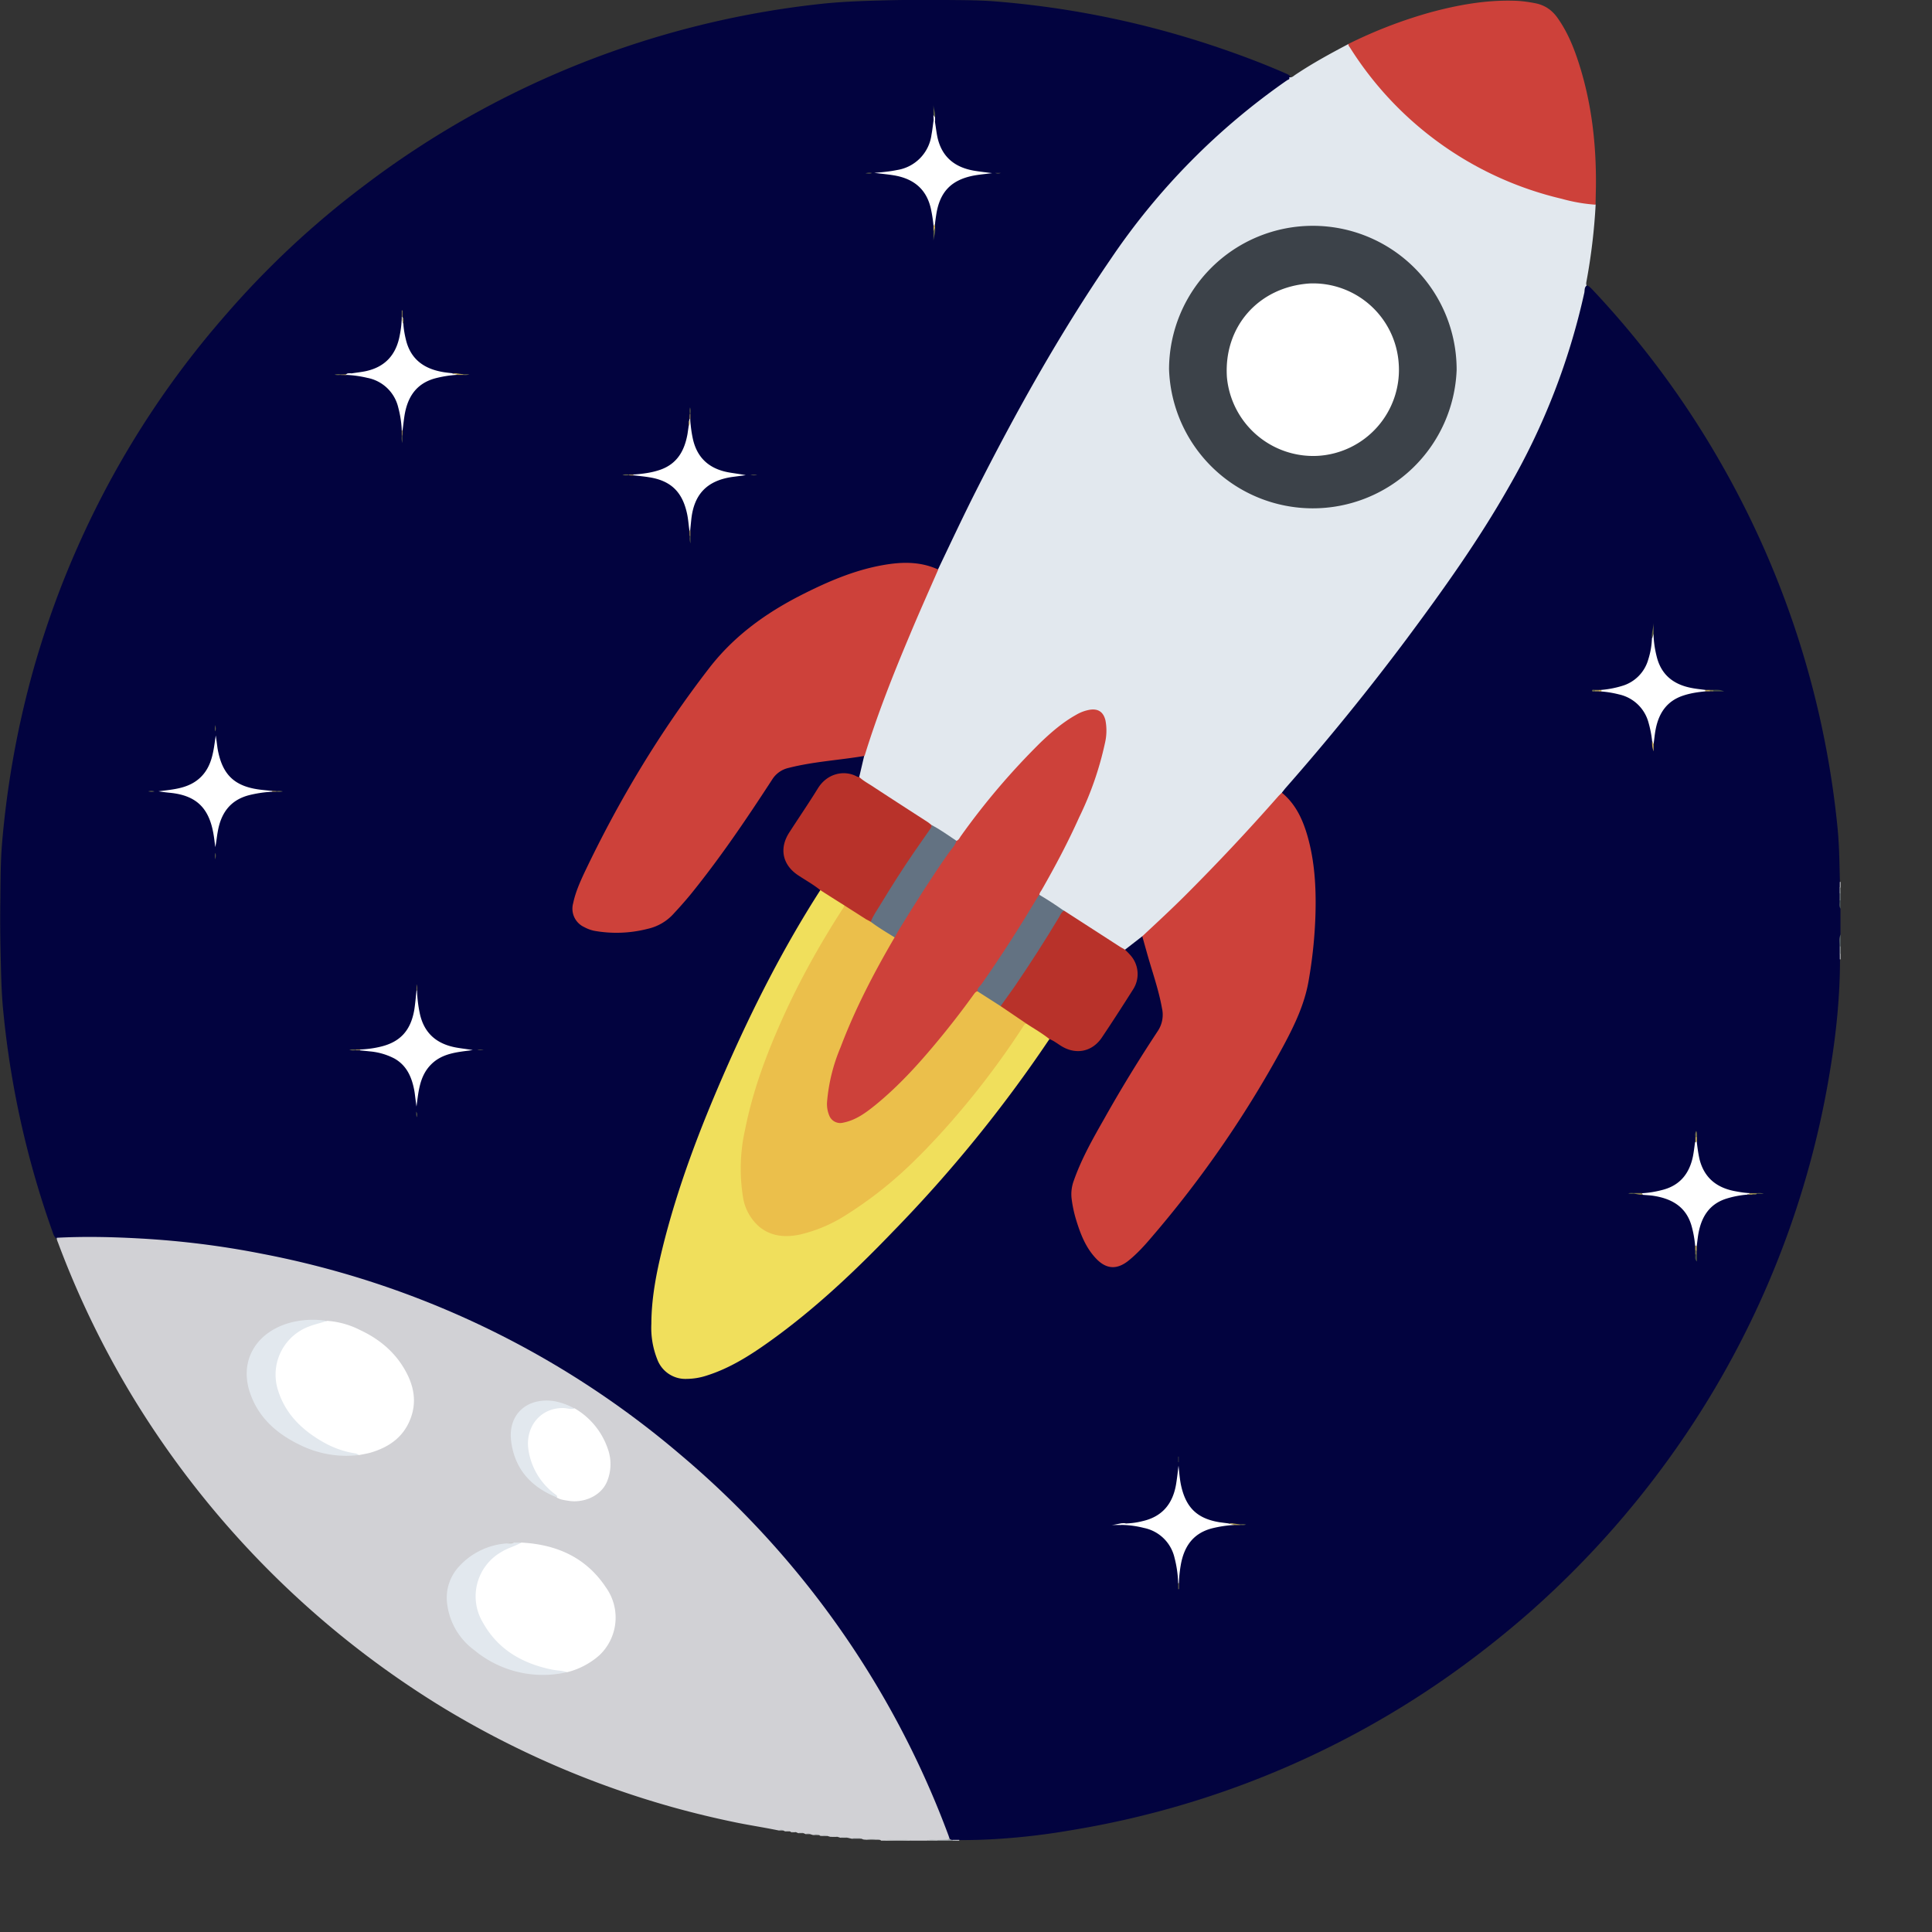 <svg viewBox="0 0 21 21" fill="none" xmlns="http://www.w3.org/2000/svg">
  <rect x="0" y="0" width="21" height="21" fill="#333333" stroke="none"/>
  <g clip-path="url(#keep_coinspot_icon)">
    <path
      d="M20.005 9.877v.28c-.011.043-.002.086-.005.13v.134c0 .395-.038.787-.102 1.177a9.922 9.922 0 0 1-1.558 3.97 10.13 10.13 0 0 1-1.724 1.966c-.276.241-.564.468-.864.68a9.906 9.906 0 0 1-4.105 1.679 7.4 7.4 0 0 1-.812.096 6.358 6.358 0 0 1-.415.012h-.063c-.02.001-.038 0-.052-.017-.037-.065-.059-.138-.085-.208a9.969 9.969 0 0 0-1.8-2.933 9.89 9.89 0 0 0-.564-.593 10.037 10.037 0 0 0-2.581-1.798 9.884 9.884 0 0 0-3.912-.979c-.238-.012-.475-.005-.713-.006-.014 0-.027 0-.04-.007-.021-.017-.03-.043-.038-.068a9.992 9.992 0 0 1-.537-2.406c-.02-.2-.023-.402-.028-.603a16.016 16.016 0 0 1-.003-.62c.002-.19.002-.38.016-.569a10.184 10.184 0 0 1 .367-2c.126-.429.278-.848.46-1.256a9.903 9.903 0 0 1 1.598-2.506 9.713 9.713 0 0 1 1.507-1.41A9.985 9.985 0 0 1 8.925.042c.242-.026.484-.033.727-.039.213-.005.424-.005.636-.003.18.002.36.001.538.016a10 10 0 0 1 2.444.51c.235.08.466.168.694.267.02.01.04.015.056.032.02.041-.011.058-.037.075a5.33 5.33 0 0 0-.322.237c-.153.122-.303.25-.447.384a8.057 8.057 0 0 0-1.284 1.55c-.32.49-.617.994-.896 1.507a25.71 25.71 0 0 0-.54 1.043c-.078.16-.155.317-.226.48-.016.032-.027.068-.058.092-.016.008-.033.006-.049 0-.198-.077-.402-.064-.604-.023a2.839 2.839 0 0 0-.629.214 4.964 4.964 0 0 0-.699.396 1.877 1.877 0 0 0-.381.357c-.465.545-.837 1.153-1.181 1.78a6.196 6.196 0 0 0-.378.787.48.48 0 0 0-.04.18.187.187 0 0 0 .093.161.459.459 0 0 0 .217.07c.196.013.388 0 .575-.069a.507.507 0 0 0 .191-.142c.184-.195.345-.41.502-.628.193-.269.382-.542.56-.82a.287.287 0 0 1 .173-.126c.18-.05.364-.065.546-.09.08-.012.159-.028.238-.034.022-.002.043-.007.06.012a.054.054 0 0 1 .005.043c-.018.058-.026.12-.048.176-.019.028-.045.023-.07.013-.143-.055-.287-.012-.38.133-.106.166-.216.331-.322.498a.294.294 0 0 0 .086.408c.067.046.138.087.205.133.02.014.042.027.048.055.002.025-.012.045-.024.064-.26.402-.49.821-.7 1.251a16.002 16.002 0 0 0-.689 1.618 8.34 8.34 0 0 0-.365 1.286 2.726 2.726 0 0 0-.045.631.625.625 0 0 0 .079.282.298.298 0 0 0 .265.157.895.895 0 0 0 .409-.104 3.39 3.39 0 0 0 .6-.374c.222-.164.428-.344.633-.529.205-.186.402-.379.595-.578.307-.32.604-.652.886-.996.276-.338.543-.684.783-1.048.012-.019.024-.039.047-.049.028-.008.049.007.07.02.037.02.07.045.107.063a.29.29 0 0 0 .366-.086c.053-.068.095-.14.141-.212.067-.103.136-.206.201-.31.086-.139.077-.259-.032-.384-.014-.018-.032-.034-.029-.06.053-.064.11-.124.193-.146.018.01.024.027.03.045.065.243.152.48.199.727a.369.369 0 0 1-.056.285c-.292.452-.578.908-.814 1.393-.042.087-.08.176-.104.27-.027.11.003.215.03.32.042.153.096.302.2.427.06.072.133.125.233.105a.35.35 0 0 0 .168-.104c.146-.14.276-.295.402-.452.374-.467.718-.955 1.024-1.47.159-.267.306-.539.412-.832a2.1 2.1 0 0 0 .09-.429 5.27 5.27 0 0 0 .042-.517 2.764 2.764 0 0 0-.078-.82.98.98 0 0 0-.25-.466.065.065 0 0 1-.02-.033c-.003-.032.017-.053.036-.074.429-.486.839-.988 1.229-1.505.377-.498.74-1.007 1.064-1.54.279-.46.512-.942.694-1.449.102-.289.187-.583.25-.884.006-.028.006-.063.047-.068.027.007.044.028.063.047a9.91 9.91 0 0 1 1.426 1.939 9.937 9.937 0 0 1 1.24 3.938c.017.187.018.375.023.563v.194c.004.031-.005.063.006.093Z"
      fill="#02033F" />
    <path
      d="M9.408 19.996a.07.07 0 0 1-.043-.01.275.275 0 0 0-.107 0l-.044-.01a.154.154 0 0 0-.077 0l-.033-.01a.167.167 0 0 0-.077 0l-.034-.01a.123.123 0 0 0-.066 0c-.009 0-.017-.003-.022-.01a.13.13 0 0 0-.068 0l-.033-.01a.055.055 0 0 0-.047 0l-.023-.01a.09.09 0 0 0-.056 0l-.024-.01a.058.058 0 0 0-.048.001l-.02-.01a.066.066 0 0 0-.049 0 .16.16 0 0 1-.023-.01.06.06 0 0 0-.047 0c-.153-.032-.307-.055-.46-.086a10.247 10.247 0 0 1-.697-.168 10.027 10.027 0 0 1-2.497-1.083 10.128 10.128 0 0 1-3.375-3.384 9.947 9.947 0 0 1-.804-1.66c-.007-.02-.018-.039-.017-.062.303-.016.606-.009.91.008.445.025.888.08 1.326.167A9.864 9.864 0 0 1 7.4 15.815a9.932 9.932 0 0 1 2.912 4.142l.006.02c.01.027-.01.025-.027.025h-.099c-.038.003-.077-.006-.115.005h-.17a1.755 1.755 0 0 0-.29 0h-.04c-.01-.012-.027-.009-.04-.01a.416.416 0 0 0-.128 0Z"
      fill="#D1D1D5" />
    <path d="M9.615 20.007c.038-.02.08-.01.118-.009.057.002.116-.012.172.009h-.29Z" fill="#C5C8CA" />
    <path
      d="m10.185 20 .093-.003c.016 0 .034.003.037-.02a.042.042 0 0 0 .04.022c.005.002.005.004.003.006 0 .002-.003.002-.004.002h-.17c-.006-.003-.005-.006.002-.008Z"
      fill="#9DA4A8" />
    <path d="M19.996 10.288c0-.044-.009-.088.01-.13v.13c-.003.004-.006.004-.01 0Z" fill="#5A676D" />
    <path d="M10.187 19.999v.008h-.11c.035-.018.073-.008.11-.008Z" fill="#B7BBBD" />
    <path d="M20.005 9.877c-.018-.029-.008-.06-.009-.091.003-.005.006-.004.009.001v.09Z" fill="#4A5960" />
    <path d="m20.005 9.787-.009-.001v-.08c.003-.005.006-.005.01 0v.08Z" fill="#6E797F" />
    <path d="M19.996 10.288h.01v.08c-.003.004-.006.005-.009 0v-.08Z" fill="#9CA3A7" />
    <path d="M10.355 20.007c0-.003 0-.005.002-.008h.07c0 .003-.002.006 0 .009l-.072-.001Z" fill="#CBCFD1" />
    <path d="M20.005 9.707h-.009v-.06c.003-.006.006-.006.008 0l.001.06Z" fill="#9EA6A9" />
    <path d="M19.998 10.368h.008v.06h-.008v-.06Z" fill="#CACED1" />
    <path d="M20.006 9.647h-.008v-.06c.003-.002.006-.002.008 0v.06Z" fill="#CACED0" />
    <path
      d="M14.012.839c.027.008.045-.01.063-.023.187-.126.384-.233.583-.338a.16.16 0 0 1 .047.05 3.713 3.713 0 0 0 2.565 1.671c.026.004.054.004.074.025a6.5 6.5 0 0 1-.101.842c-.002.014-.003.026.003.038-.026.02-.02.051-.025.077a7.406 7.406 0 0 1-.82 2.111c-.327.577-.712 1.116-1.107 1.647a26.28 26.28 0 0 1-1.325 1.632l-.034.043c-.002.023-.016.039-.03.056a20.838 20.838 0 0 1-1.097 1.165c-.11.107-.221.211-.335.315-.016.015-.033.029-.057.027l-.188.146c-.028.02-.047-.004-.066-.016-.14-.09-.28-.18-.42-.272-.06-.042-.126-.078-.186-.124-.073-.047-.147-.093-.22-.142-.018-.012-.037-.022-.047-.042-.008-.033.013-.058.027-.083a9.84 9.84 0 0 0 .319-.6 4.73 4.73 0 0 0 .324-.827c.026-.098.048-.197.047-.3l-.001-.03c-.012-.138-.091-.188-.22-.137-.14.056-.256.149-.367.247-.36.321-.658.696-.945 1.082-.02.027-.035.062-.075.068-.033-.002-.057-.025-.083-.042a6.523 6.523 0 0 1-.195-.127c-.141-.088-.28-.18-.42-.271-.104-.068-.21-.135-.313-.205-.021-.014-.05-.025-.047-.059l.054-.23c-.016-.036.002-.069.013-.101.048-.152.103-.302.158-.452.172-.467.365-.925.57-1.379.016-.034.026-.073.062-.094.135-.282.267-.565.408-.844.44-.87.916-1.721 1.467-2.526A7.414 7.414 0 0 1 13.989.873c.01-.007.035-.009.023-.034Z"
      fill="#E2E8EE" />
    <path
      d="M12.416 10.177c.16-.149.32-.297.473-.45.346-.346.68-.702 1.002-1.068.013-.015.028-.028.042-.043.151.124.228.293.28.475.077.272.093.55.086.831a5.03 5.03 0 0 1-.076.745c-.044.25-.152.475-.27.696a11.84 11.84 0 0 1-1.434 2.083c-.076.09-.156.178-.248.253-.127.104-.245.1-.358-.02-.113-.119-.17-.269-.217-.423a1.378 1.378 0 0 1-.047-.219.422.422 0 0 1 .022-.202c.083-.237.206-.455.33-.672.182-.325.377-.643.583-.955a.319.319 0 0 0 .046-.25c-.036-.202-.105-.393-.16-.589l-.054-.192Zm-2.218-3.986c-.104.238-.21.474-.31.714-.18.427-.35.857-.487 1.3 0 .004-.005.008-.007.012-.274.046-.553.061-.823.13a.283.283 0 0 0-.177.125c-.28.431-.569.858-.894 1.258a4.528 4.528 0 0 1-.172.195.537.537 0 0 1-.292.172 1.363 1.363 0 0 1-.579.02.406.406 0 0 1-.107-.04.22.22 0 0 1-.12-.259c.024-.116.072-.225.122-.332.375-.789.823-1.534 1.358-2.226.27-.349.614-.596 1.001-.793.282-.143.57-.268.883-.324.206-.037.41-.042.604.048Z"
      fill="#CD413A" />
    <path
      d="M11.407 11.294a14.846 14.846 0 0 1-1.7 2.092c-.417.434-.854.847-1.346 1.198-.21.15-.428.288-.677.367a.721.721 0 0 1-.22.037.326.326 0 0 1-.32-.213.927.927 0 0 1-.064-.387c.001-.278.054-.55.12-.818.164-.666.408-1.304.683-1.931.298-.68.633-1.34 1.034-1.964.012-.011.026-.007.037 0 .075.045.15.089.22.144.004.004.007.01.01.016.01.03-.009.054-.024.078a9.1 9.1 0 0 0-.538.953 6.255 6.255 0 0 0-.473 1.272 2.48 2.48 0 0 0-.073.723.7.7 0 0 0 .127.389c.098.132.236.175.392.162.225-.02.422-.117.61-.234a4.17 4.17 0 0 0 .618-.482 8.296 8.296 0 0 0 1.256-1.51c.02-.028.033-.064.073-.071.021-.001.038.009.055.02l.163.106c.02.012.041.024.037.053Z"
      fill="#F0DF5C" />
    <path
      d="M9.174 9.839a36.559 36.559 0 0 1-.257-.163c-.075-.061-.16-.108-.24-.161-.172-.113-.21-.293-.098-.466.103-.16.21-.316.31-.478.104-.17.293-.203.426-.13.007.004.016.003.024.005.05.046.11.076.164.113.195.128.391.254.586.38l.035.028c.024.033 0 .057-.018.08-.075.108-.15.216-.223.325-.13.194-.252.392-.372.59-.013.022-.023.046-.044.06-.023.01-.042 0-.06-.012-.067-.042-.132-.088-.199-.13-.016-.01-.022-.027-.034-.041Zm2.232 1.455c-.079-.064-.167-.113-.25-.168a.186.186 0 0 1-.085-.036c-.05-.037-.105-.067-.157-.102-.019-.013-.04-.024-.045-.05 0-.025.015-.044.028-.063.212-.3.411-.606.6-.92.016-.026.027-.06.068-.057l.612.395.051.029a1 1 0 0 1 .056.057.308.308 0 0 1 .03.379c-.11.174-.222.348-.337.519-.106.158-.286.192-.446.09-.04-.025-.079-.056-.125-.073Z"
      fill="#B8322A" />
    <path
      d="M13.414 16.576a1.284 1.284 0 0 0-.246.038c-.202.055-.298.198-.333.394a1.478 1.478 0 0 0-.021.198l-.004.007-.004-.007a1.234 1.234 0 0 0-.04-.276.428.428 0 0 0-.332-.322 1.051 1.051 0 0 0-.256-.033c-.004-.017.009-.012.017-.013.017-.002.035.003.052-.003a.82.82 0 0 0 .172-.025c.216-.049.33-.191.365-.404.01-.062.017-.124.026-.199.009.084.014.156.03.225.054.235.177.351.415.39l.099.013c.018.013.047-.013.06.017Zm-9.5-5.168c.076-.004.15-.013.223-.031.214-.051.329-.177.367-.406.01-.067.016-.135.023-.203 0-.003.002-.005.003-.008 0 .003.002.005.003.008.003.082.012.162.029.243.045.217.182.336.395.375.06.011.12.017.182.028-.163.022-.331.031-.456.159-.123.126-.134.292-.156.455l-.011-.082c-.004-.03-.007-.06-.012-.089-.027-.146-.081-.275-.218-.352a.714.714 0 0 0-.267-.077l-.104-.011c-.007-.003-.006-.006 0-.009Zm-.96-2.802a1.323 1.323 0 0 0-.25.038c-.207.055-.305.201-.338.401-.01.054-.014.108-.026.163-.007-.052-.012-.104-.022-.156-.051-.278-.193-.408-.473-.435a1.697 1.697 0 0 1-.122-.016c.164-.021.332-.03.459-.154.126-.124.139-.289.163-.453l.01.068.009.069c.05.295.189.424.488.455l.104.011c.006.003.005.006-.001.009Zm4.54-2.839c-.01-.064-.013-.128-.028-.192-.052-.232-.178-.352-.414-.388-.056-.009-.112-.014-.168-.021-.007-.003-.007-.005 0-.008.1-.007.198-.019.293-.052.185-.065.264-.209.296-.39l.013-.089c.009-.02-.002-.042.007-.061v-.009c.004-.007.007-.006.009.001.005.068.013.135.027.202.045.219.183.339.399.376.059.01.118.017.178.029l-.152.02c-.27.041-.411.188-.44.461l-.012.119c-.001.008-.004.009-.008.002Zm2.669-4.44c.009.054.015.109.026.162.047.217.189.331.402.367.062.01.124.017.193.026-.074.01-.142.015-.208.028-.241.049-.363.18-.4.427-.005.033-.01.066-.013.099-.006.006.003.024-.016.019a1.564 1.564 0 0 0-.03-.192c-.05-.213-.192-.322-.4-.357-.067-.011-.135-.017-.214-.027.09-.007.17-.015.248-.031a.447.447 0 0 0 .374-.384c.01-.052.015-.105.023-.158.018-.003.009.016.015.021ZM4.367 4.676a1.145 1.145 0 0 0-.038-.246.427.427 0 0 0-.337-.323 1.23 1.23 0 0 0-.226-.032c-.007-.002-.008-.005-.001-.009.019-.011.04.001.06-.008.05-.008.1-.013.148-.023.213-.045.333-.179.372-.39a1.09 1.09 0 0 0 .022-.197c0-.003.002-.005.003-.008l.005.006c.013.022-.001.048.009.071.004.065.016.128.032.191.056.207.204.304.405.337.03.005.062.008.094.012.018.013.046-.012.059.017a1.241 1.241 0 0 0-.25.04c-.206.059-.297.209-.328.408-.008.051-.013.102-.02.153-.004.009-.007.008-.01.001Zm14.076 7.732c.007.065.016.129.03.192.05.199.182.307.377.346.057.011.115.021.173.023.002.026-.023.005-.03.016a1.032 1.032 0 0 0-.238.047c-.171.058-.255.187-.29.356-.011.052-.015.105-.023.158-.011.006-.013-.003-.017-.009a1.157 1.157 0 0 0-.038-.21c-.058-.207-.211-.296-.408-.328-.041-.007-.083-.008-.124-.012-.007-.004-.017-.006-.01-.017.08-.004.159-.018.236-.039.184-.051.282-.179.32-.359.01-.05.016-.102.023-.153.006-.008.008-.017.019-.011Zm-.47-5.518c.002.087.015.172.037.256.05.19.18.292.367.33.052.011.105.016.158.023.007.005.007.011 0 .016-.083.008-.164.02-.243.047-.175.059-.261.19-.295.362-.011.054-.015.108-.023.162-.025.001-.006-.022-.016-.029a1.196 1.196 0 0 0-.04-.205.426.426 0 0 0-.32-.304 1.132 1.132 0 0 0-.192-.032c-.006-.006-.006-.011 0-.017a1.08 1.08 0 0 0 .224-.043.417.417 0 0 0 .286-.288.854.854 0 0 0 .04-.23c.012-.013-.01-.039.018-.048Z"
      fill="#fff" />
    <path d="M17.975 6.89a.95.95 0 0 0-.017.049c-.011-.057.014-.111.017-.167v.118Z" fill="#5B5D48" />
    <path d="M18.625 7.498c.036-.001.072-.004.116.018h-.116c-.005-.006-.005-.012 0-.018Z" fill="#3D4844" />
    <path d="M12.248 16.559c-.023.006-.046.01-.069.017h-.097c.056-.003.109-.028.166-.017Z" fill="#fff" />
    <path d="M10.146 1.25v-.108c.002.046.026.09.018.137-.021 0-.008-.022-.018-.03Z" fill="#525747" />
    <path d="M10.164 2.476c.008.047-.012.091-.018.137v-.098c.011-.01-.01-.036.018-.039Z" fill="#5B5E49" />
    <path d="M18.445 13.636v.076c-.029-.027-.016-.053-.018-.077a.015.015 0 0 1 .018 0Z" fill="#444C45" />
    <path d="m17.958 8.057.016.03v.08a.246.246 0 0 1-.016-.11Z" fill="#C7AB5B" />
    <path d="M17.847 12.968a.15.15 0 0 0 .01.017c-.031.006-.06-.005-.09-.01l-.007-.003.007-.004h.08Z" fill="#837A4F" />
    <path d="M18.428 12.358c-.002-.02-.006-.041.01-.066.01.026.009.046.007.066-.006.005-.012.005-.017 0Z"
      fill="#716D4C" />
    <path d="m4.975 4.075-.059-.017c.04-.005.079.007.119.01l.007.004-.007.003h-.06Z" fill="#B39D57" />
    <path d="M13.415 16.576c-.02-.006-.04-.01-.06-.017.041-.006.08.007.12.01l.008.004-.008.004h-.06Z" fill="#A59355" />
    <path d="m18.994 12.985.03-.016h.07c.007.002.007.004 0 .008-.015.012-.035-.001-.05.009l-.05-.001Z" fill="#9D8D54" />
    <path d="m10.146 1.249.018.03v.048l-.016-.019-.002-.059Z" fill="#fff" />
    <path d="M18.428 12.358h.017v.05l-.017.009v-.06Z" fill="#B8A058" />
    <path d="M5.188 11.414c.022-.01.046-.007.07 0h-.07Z" fill="#606149" />
    <path d="m18.426 13.536.017.01v.05c-.011.006-.013-.004-.017-.01v-.05Z" fill="#B39D57" />
    <path d="M10.164 2.476a.658.658 0 0 0-.018.039v-.059l.016-.019c0 .013 0 .026.002.039Z" fill="#C9AD5B" />
    <path d="M8.23 5.16a.097.097 0 0 1-.072 0h.071Z" fill="#5F6049" />
    <path d="M18.535 7.515v-.016h.05c.007.005.007.011 0 .016h-.05Z" fill="#B29C57" />
    <path d="M2.34 7.883c.006.02.008.04.002.067-.013-.025-.002-.046-.003-.067Z" fill="#6A684B" />
    <path d="M10.878 1.88a.078.078 0 0 1-.06 0h.06Z" fill="#64644A" />
    <path d="m4.375 3.447-.008.001v-.074h.008v.073Z" fill="#8E8251" />
    <path d="M2.342 9.27a.121.121 0 0 1-.003.07c-.003-.029-.006-.05.003-.07Z" fill="#5A5C48" />
    <path d="M1.611 8.602a.112.112 0 0 1 .068 0c-.027.009-.048.004-.068 0Z" fill="#606149" />
    <path d="M12.807 15.891v-.058h.005v.062l-.005-.004Z" fill="#555948" />
    <path d="m19.095 12.977-.001-.008c.026-.002.052-.005.077.008h-.076Z" fill="#4B5246" />
    <path d="m18.426 13.586.017.009v.04h-.017v-.05Z" fill="#736E4D" />
    <path d="M7.505 5.825v.082c-.012-.037-.009-.059-.007-.082.002-.004.004-.004.007 0Z" fill="#5C5E49" />
    <path d="M17.336 7.516c-.012 0-.031.007-.031-.009s.02-.008.03-.009c.006.006.006.012 0 .018Z" fill="#61624A" />
    <path d="M17.336 7.516v-.017h.04c.005.006.005.012 0 .017h-.04Z" fill="#948652" />
    <path d="M18.584 7.515v-.016h.04v.017l-.04-.001Z" fill="#726E4C" />
    <path
      d="M3.004 8.6a.156.156 0 0 1 .07.002.157.157 0 0 1-.07.003V8.6Zm.864 2.815a.156.156 0 0 1-.071-.003.157.157 0 0 1 .07-.003v.006Z"
      fill="#62634A" />
    <path d="M4.532 12.142c-.012-.016-.005-.034-.009-.059.02.025.007.042.01.059Z" fill="#5C5E49" />
    <path d="M13.475 16.576v-.008c.023-.001.045-.004.07.004-.025.008-.048.005-.07.004Z" fill="#61624A" />
    <path d="M17.767 12.968v.008c-.022 0-.045.005-.07-.004.025-.009.048-.005.07-.004Z" fill="#4C5346" />
    <path d="M9.408 1.884a.12.12 0 0 1 .07-.003c-.024.01-.04.005-.07.003Z" fill="#5D5F49" />
    <path d="M12.807 17.206a.011.011 0 0 0 .008 0v.067h-.008v-.067Z" fill="#7E774E" />
    <path d="M3.708 4.075c-.023.002-.045.005-.071-.003a.157.157 0 0 1 .07-.003v.006Z" fill="#5E6049" />
    <path d="M5.035 4.075v-.007h.067a.12.12 0 0 1-.067.007Z" fill="#69674B" />
    <path d="M7.498 4.499c-.002-.023-.005-.046.003-.071a.157.157 0 0 1 .003.07h-.006Z" fill="#5A5D48" />
    <path d="M4.374 4.735v.082c-.012-.036-.009-.059-.007-.082h.007Z" fill="#545847" />
    <path d="M6.837 5.165c-.023.002-.046.005-.071-.003a.157.157 0 0 1 .07-.003v.006Z" fill="#63634A" />
    <path d="M4.384 3.518a.115.115 0 0 1-.01-.07c.017.021.012.046.01.07Z" fill="#8E8251" />
    <path d="M4.533 10.77h-.006v-.072a.154.154 0 0 1 .006.071Z" fill="#81794F" />
    <path d="M3.707 4.075V4.07c.019 0 .039 0 .058-.002l.001.01c-.02-.002-.04-.002-.059-.002Z" fill="#B09A57" />
    <path d="M3.827 4.06c-.02.011-.04.01-.061.007.019-.012.04-.01.06-.008Z" fill="#fff" />
    <path d="M17.377 7.516v-.017h.03v.017h-.03Z" fill="#C2A85A" />
    <path d="M7.504 5.825h-.008c0-.019 0-.039-.002-.058h.01v.058Z" fill="#B59E57" />
    <path d="M4.373 4.735h-.006v-.059l.008.001c0 .02 0 .04-.002.058Z" fill="#B29C57" />
    <path
      d="M7.495 4.566c.003.021.005.042-.007.061a.106.106 0 0 1 .007-.061Zm.003-.067h.006v.059H7.5l-.004-.001c0-.019 0-.039.002-.058Z"
      fill="#BFA659" />
    <path d="M3.004 8.599v.006h-.049v-.008l.05.002Z" fill="#C9AD5B" />
    <path d="M19.045 12.986a.08.08 0 0 1 .05-.009c-.014.014-.032.01-.05.009Z" fill="#4B5246" />
    <path d="M6.838 5.165V5.16h.049v.008c-.017 0-.033 0-.05-.002Z" fill="#CBAE5B" />
    <path d="M3.867 11.415v-.006h.048v.007h-.048Z" fill="#C9AD5B" />
    <path
      d="M17.343 2.225a1.842 1.842 0 0 1-.367-.064 3.727 3.727 0 0 1-2.3-1.64c-.008-.013-.021-.025-.02-.043a5.05 5.05 0 0 1 .897-.345c.297-.08.598-.134.906-.125.079.002.157.013.233.028.096.02.171.069.23.148.113.155.184.33.242.512.138.434.188.88.183 1.334l-.004.195Z"
      fill="#CD413A" />
    <path d="M9.408 19.996a.185.185 0 0 1 .127 0h-.127Z" fill="#C5C8CA" />
    <path d="M9.258 19.986a.133.133 0 0 1 .107 0h-.107Z" fill="#BBBFC2" />
    <path d="M9.027 19.966a.076.076 0 0 1 .077 0h-.077Z" fill="#CACDCE" />
    <path d="M9.137 19.976a.074.074 0 0 1 .077 0h-.077Z" fill="#BFC3C5" />
    <path d="M8.838 19.946c.022-.015.045-.013.068 0h-.068Z" fill="#BCC0C2" />
    <path d="M8.928 19.956a.057.057 0 0 1 .066 0h-.066Zm-.25-.03c.019-.014.037-.013.056 0h-.056Z" fill="#BDC1C4" />
    <path d="M8.467 19.896c.016-.013.03-.013.047 0h-.047Z" fill="#B8BCBF" />
    <path d="M8.605 19.917c.016-.014.032-.013.048-.001l-.048.001Z" fill="#C4C7C9" />
    <path d="M8.756 19.936c.016-.013.032-.013.047 0h-.047Z" fill="#C7CACC" />
    <path d="M8.537 19.906c.016-.013.032-.012.048 0h-.048Z" fill="#C1C5C7" />
    <path
      d="M3.556 14.357a.93.93 0 0 1 .358.1c.193.09.357.22.47.404.115.186.158.384.064.593-.08.178-.227.276-.408.332-.044.014-.091.02-.136.03a.779.779 0 0 1-.265-.058 1.114 1.114 0 0 1-.566-.477.617.617 0 0 1-.074-.5c.07-.233.24-.357.468-.417.029-.008.06.004.089-.007Zm2.109 2.41c.382.02.703.159.92.486a.563.563 0 0 1-.07.739.832.832 0 0 1-.35.184.989.989 0 0 1-.536-.142.925.925 0 0 1-.425-.448.583.583 0 0 1 .433-.811c.009-.001.019-.002.028-.007Zm.579-1.46a.811.811 0 0 1 .363.442.492.492 0 0 1-.011.36c-.07.16-.262.23-.417.204-.042-.007-.086-.011-.124-.034-.037-.033-.08-.057-.116-.092a.739.739 0 0 1-.221-.467.39.39 0 0 1 .497-.415c.01.002.019.004.029.003Z"
      fill="#fff" />
    <path
      d="M3.555 14.357c-.068.024-.14.038-.208.066a.558.558 0 0 0-.324.692c.08.253.255.423.476.552.112.066.234.111.364.131.014.002.027.011.041.017a1.131 1.131 0 0 1-.645-.11c-.255-.123-.457-.302-.546-.579-.11-.344.076-.647.437-.748a.97.97 0 0 1 .405-.02Zm2.11 2.411c-.068.04-.145.057-.213.1a.555.555 0 0 0-.204.767c.164.295.431.448.754.513.053.011.11.01.161.028a1.168 1.168 0 0 1-1.008-.24.733.733 0 0 1-.298-.539.5.5 0 0 1 .127-.364.774.774 0 0 1 .53-.257c.022-.01.048.003.071-.009l.08.001Zm.578-1.46c-.039.015-.078-.002-.116-.003-.252-.006-.417.202-.384.447a.735.735 0 0 0 .293.491c.02.015.021.017.02.034-.28-.11-.462-.307-.5-.612-.037-.29.171-.477.463-.436a.722.722 0 0 1 .224.08Z"
      fill="#E2E8EE" />
    <path d="M5.585 16.768c-.022.015-.047.008-.071.01.023-.017.048-.01.07-.01Z" fill="#CBCBCB" />
    <path
      d="M10.396 9.139c.027-.008.035-.034.05-.054a7.74 7.74 0 0 1 .864-1.014c.118-.113.242-.22.385-.3a.44.44 0 0 1 .149-.056c.093-.015.15.024.172.116a.592.592 0 0 1-.006.248 3.539 3.539 0 0 1-.28.805c-.121.27-.26.532-.407.789-.01.017-.024.032-.025.053.005.026-.01.045-.021.065-.185.312-.382.616-.591.912a2.385 2.385 0 0 0-.055.083c-.086.106-.164.218-.248.326-.22.283-.456.552-.718.797a1.553 1.553 0 0 1-.38.274.411.411 0 0 1-.103.035c-.104.019-.176-.027-.2-.131a.603.603 0 0 1 0-.228 2.39 2.39 0 0 1 .145-.503c.148-.389.339-.756.545-1.117a.739.739 0 0 1 .038-.059c.066-.125.143-.244.217-.363.136-.217.277-.43.427-.638.012-.015.022-.033.042-.04Z"
      fill="#CD413A" />
    <path d="M15.833 4.022a1.564 1.564 0 0 1-3.126-.01 1.562 1.562 0 0 1 3.126.011Z" fill="#3C4249" />
    <path
      d="M10.396 9.139c-.013.05-.05.085-.079.125-.19.268-.364.546-.536.826-.02.032-.038.066-.056.1-.017.008-.032.003-.047-.006-.062-.041-.126-.078-.186-.121-.015-.01-.03-.021-.027-.043.025-.07.07-.128.107-.191.12-.198.244-.393.375-.583l.154-.221c.012-.017.027-.034.025-.058.094.05.181.113.27.172Zm.23 1.637c-.007-.035.023-.053.04-.075.218-.31.422-.63.616-.955l.015-.02c.092.054.181.113.268.174-.029.015-.039.045-.054.07-.154.258-.317.51-.486.758l-.15.21c-.017.01-.032.003-.046-.006l-.175-.112c-.014-.011-.029-.023-.028-.044Z"
      fill="#637282" />
    <path
      d="m10.626 10.776.25.16.28.19c-.02.004-.028.022-.038.037a9.024 9.024 0 0 1-.936 1.204c-.072.076-.143.153-.219.226a4.351 4.351 0 0 1-.782.623 1.592 1.592 0 0 1-.49.204c-.157.032-.307.02-.436-.084a.535.535 0 0 1-.18-.331 1.939 1.939 0 0 1 .024-.728c.081-.41.225-.8.395-1.181.188-.422.412-.824.662-1.212.01-.014.02-.027.018-.045l.238.152.052.028c.083.063.172.115.26.17-.225.385-.43.778-.588 1.196a1.93 1.93 0 0 0-.146.589.326.326 0 0 0 .023.15.128.128 0 0 0 .151.079c.14-.027.25-.11.355-.195.242-.198.452-.427.652-.667a9.36 9.36 0 0 0 .416-.536c.011-.014.02-.028.04-.03Z"
      fill="#EBBF4B" />
    <path
      d="M14.238 3.081a.933.933 0 0 1 .965.866.936.936 0 0 1-.882 1.008.942.942 0 0 1-.985-.856c-.036-.55.346-.982.902-1.018Z"
      fill="#fff" />
  </g>
  <defs>
    <clipPath id="keep_coinspot_icon">
      <path fill="#fff" d="M0 0h20.008v20.008H0z" />
    </clipPath>
  </defs>
</svg>